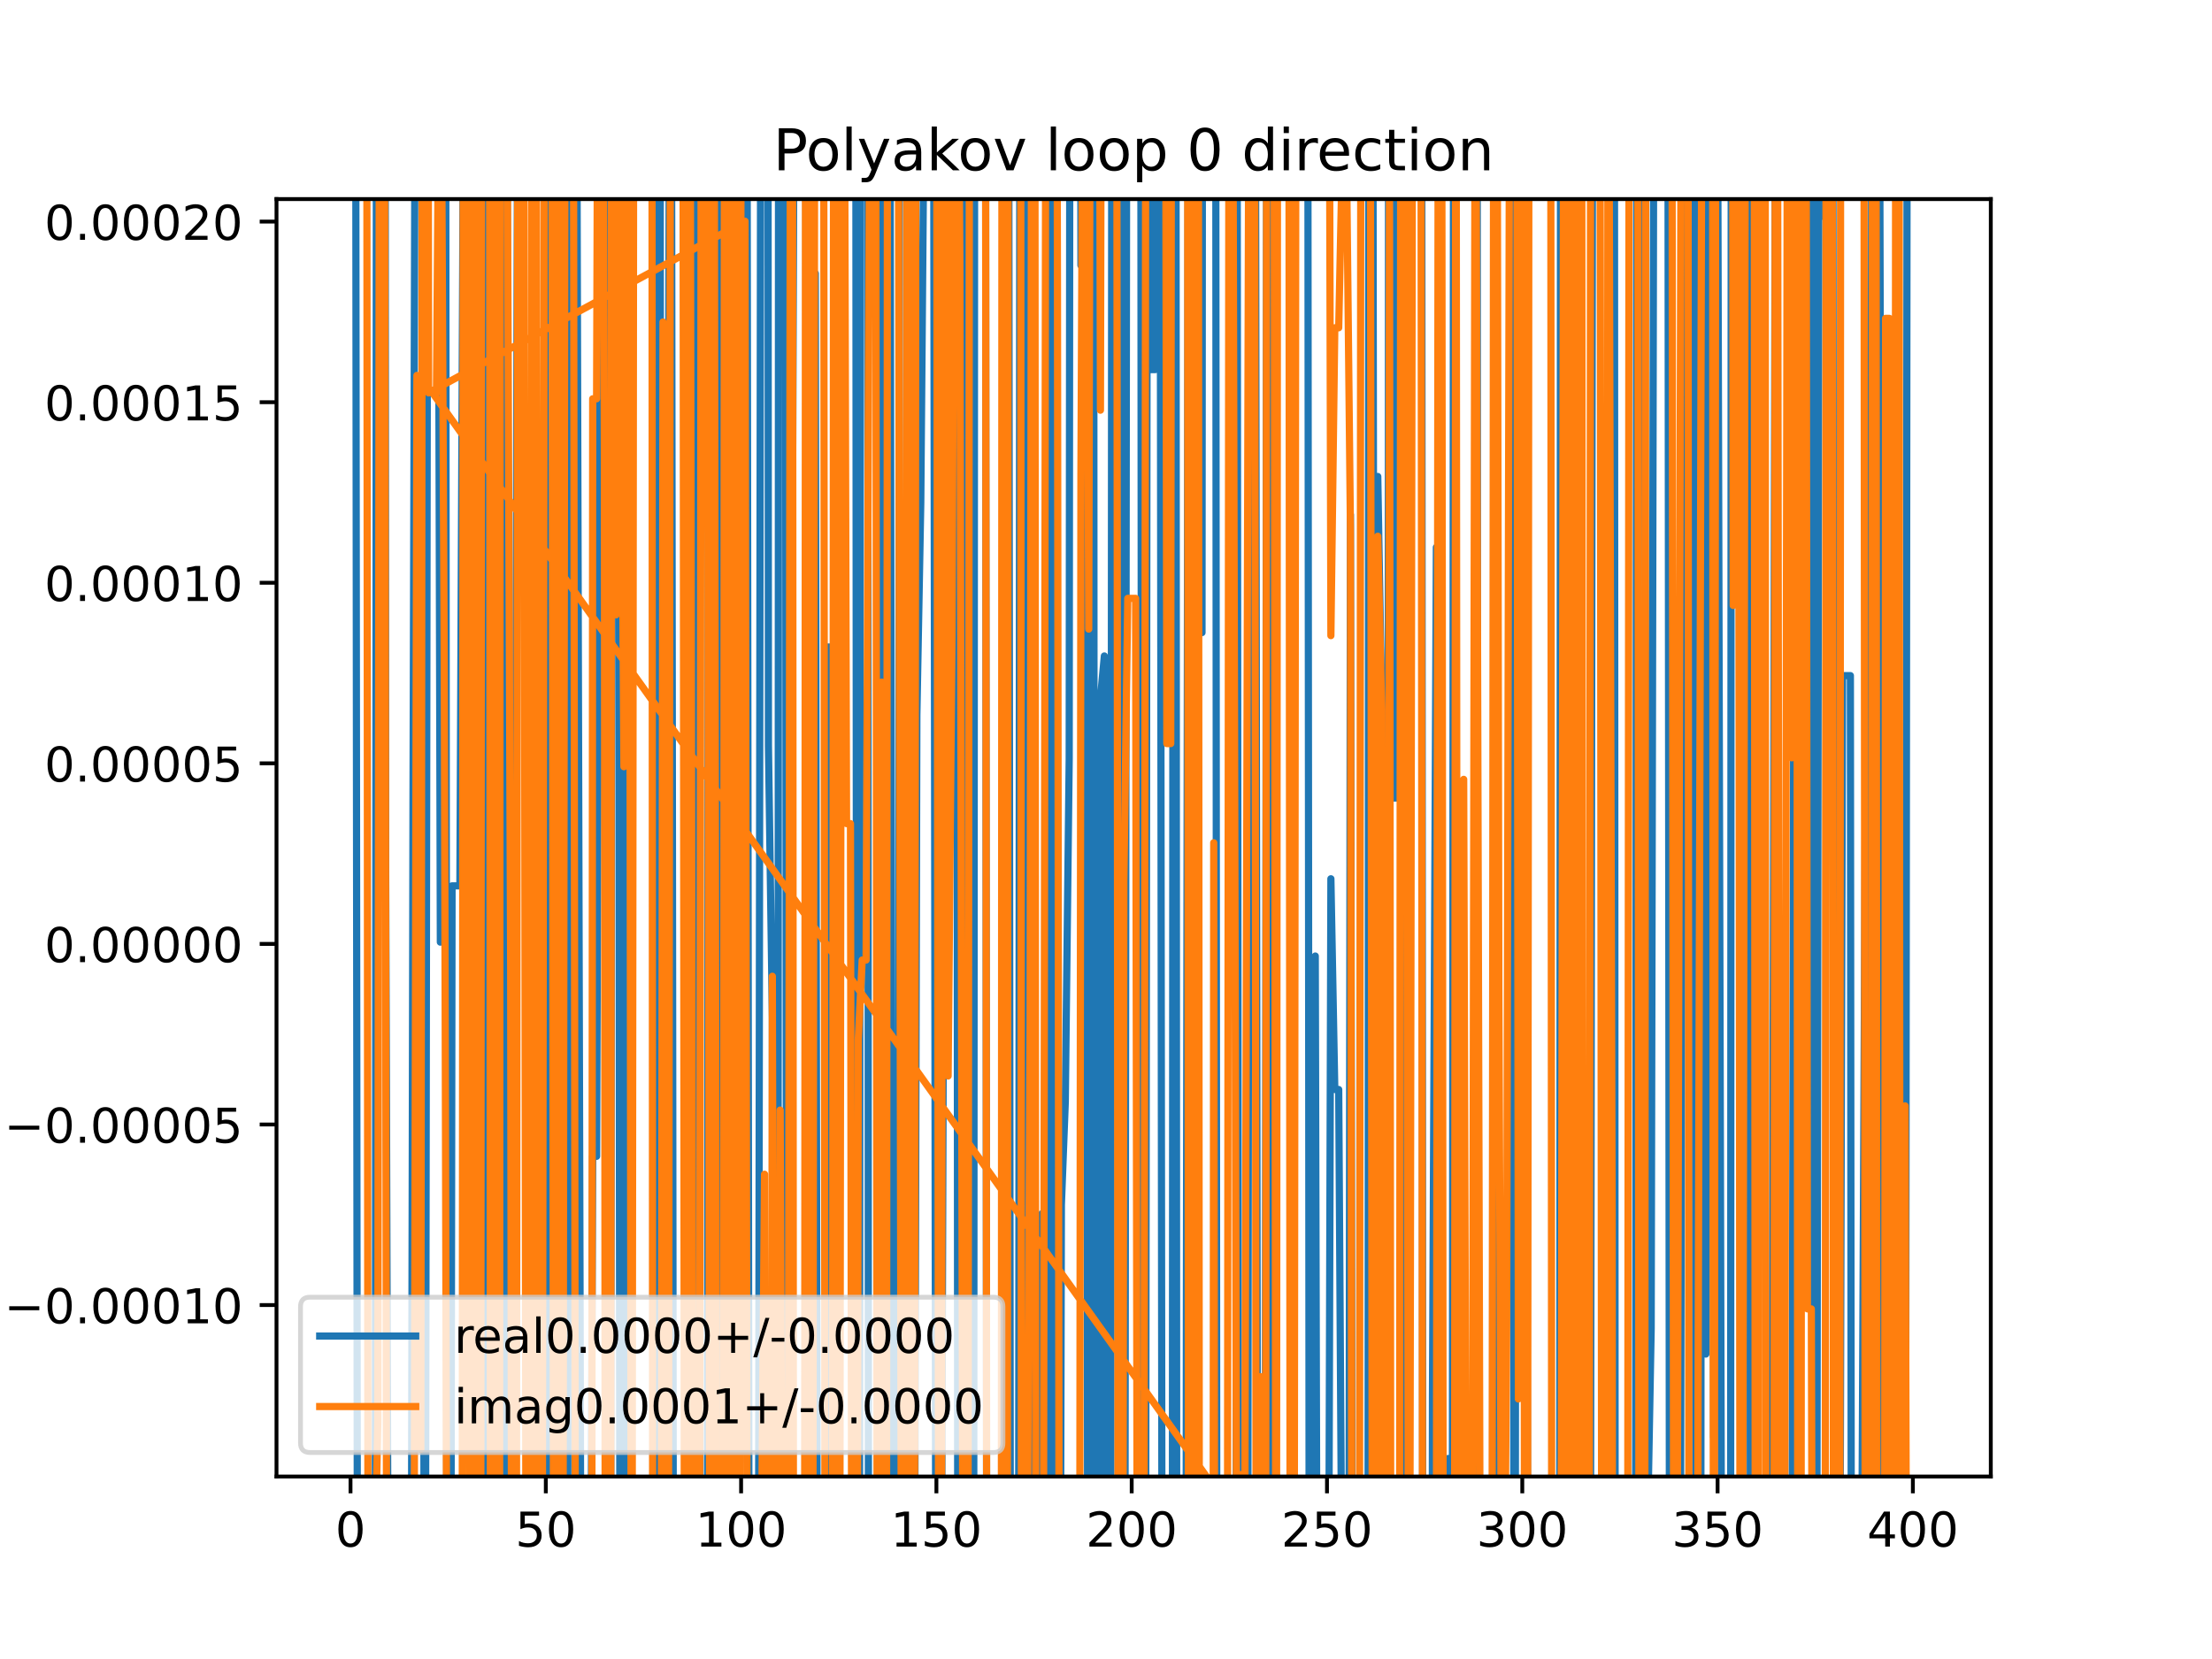 <?xml version="1.0" encoding="utf-8" standalone="no"?>
<!DOCTYPE svg PUBLIC "-//W3C//DTD SVG 1.1//EN"
  "http://www.w3.org/Graphics/SVG/1.1/DTD/svg11.dtd">
<!-- Created with matplotlib (https://matplotlib.org/) -->
<svg height="345.6pt" version="1.1" viewBox="0 0 460.8 345.6" width="460.8pt" xmlns="http://www.w3.org/2000/svg" xmlns:xlink="http://www.w3.org/1999/xlink">
 <defs>
  <style type="text/css">
*{stroke-linecap:butt;stroke-linejoin:round;}
  </style>
 </defs>
 <g id="figure_1">
  <g id="patch_1">
   <path d="M 0 345.6 
L 460.8 345.6 
L 460.8 0 
L 0 0 
z
" style="fill:#ffffff;"/>
  </g>
  <g id="axes_1">
   <g id="patch_2">
    <path d="M 57.6 307.584 
L 414.72 307.584 
L 414.72 41.472 
L 57.6 41.472 
z
" style="fill:#ffffff;"/>
   </g>
   <g id="matplotlib.axis_1">
    <g id="xtick_1">
     <g id="line2d_1">
      <defs>
       <path d="M 0 0 
L 0 3.5 
" id="m159dffe3b6" style="stroke:#000000;stroke-width:0.8;"/>
      </defs>
      <g>
       <use style="stroke:#000000;stroke-width:0.8;" x="73.019" xlink:href="#m159dffe3b6" y="307.584"/>
      </g>
     </g>
     <g id="text_1">
      <!-- 0 -->
      <defs>
       <path d="M 31.781 66.406 
Q 24.172 66.406 20.328 58.906 
Q 16.5 51.422 16.5 36.375 
Q 16.5 21.391 20.328 13.891 
Q 24.172 6.391 31.781 6.391 
Q 39.453 6.391 43.281 13.891 
Q 47.125 21.391 47.125 36.375 
Q 47.125 51.422 43.281 58.906 
Q 39.453 66.406 31.781 66.406 
z
M 31.781 74.219 
Q 44.047 74.219 50.516 64.516 
Q 56.984 54.828 56.984 36.375 
Q 56.984 17.969 50.516 8.266 
Q 44.047 -1.422 31.781 -1.422 
Q 19.531 -1.422 13.062 8.266 
Q 6.594 17.969 6.594 36.375 
Q 6.594 54.828 13.062 64.516 
Q 19.531 74.219 31.781 74.219 
z
" id="DejaVuSans-48"/>
      </defs>
      <g transform="translate(69.838 322.182)scale(0.1 -0.1)">
       <use xlink:href="#DejaVuSans-48"/>
      </g>
     </g>
    </g>
    <g id="xtick_2">
     <g id="line2d_2">
      <g>
       <use style="stroke:#000000;stroke-width:0.8;" x="113.703" xlink:href="#m159dffe3b6" y="307.584"/>
      </g>
     </g>
     <g id="text_2">
      <!-- 50 -->
      <defs>
       <path d="M 10.797 72.906 
L 49.516 72.906 
L 49.516 64.594 
L 19.828 64.594 
L 19.828 46.734 
Q 21.969 47.469 24.109 47.828 
Q 26.266 48.188 28.422 48.188 
Q 40.625 48.188 47.75 41.5 
Q 54.891 34.812 54.891 23.391 
Q 54.891 11.625 47.562 5.094 
Q 40.234 -1.422 26.906 -1.422 
Q 22.312 -1.422 17.547 -0.641 
Q 12.797 0.141 7.719 1.703 
L 7.719 11.625 
Q 12.109 9.234 16.797 8.062 
Q 21.484 6.891 26.703 6.891 
Q 35.156 6.891 40.078 11.328 
Q 45.016 15.766 45.016 23.391 
Q 45.016 31 40.078 35.438 
Q 35.156 39.891 26.703 39.891 
Q 22.75 39.891 18.812 39.016 
Q 14.891 38.141 10.797 36.281 
z
" id="DejaVuSans-53"/>
      </defs>
      <g transform="translate(107.34 322.182)scale(0.1 -0.1)">
       <use xlink:href="#DejaVuSans-53"/>
       <use x="63.623" xlink:href="#DejaVuSans-48"/>
      </g>
     </g>
    </g>
    <g id="xtick_3">
     <g id="line2d_3">
      <g>
       <use style="stroke:#000000;stroke-width:0.8;" x="154.386" xlink:href="#m159dffe3b6" y="307.584"/>
      </g>
     </g>
     <g id="text_3">
      <!-- 100 -->
      <defs>
       <path d="M 12.406 8.297 
L 28.516 8.297 
L 28.516 63.922 
L 10.984 60.406 
L 10.984 69.391 
L 28.422 72.906 
L 38.281 72.906 
L 38.281 8.297 
L 54.391 8.297 
L 54.391 0 
L 12.406 0 
z
" id="DejaVuSans-49"/>
      </defs>
      <g transform="translate(144.842 322.182)scale(0.1 -0.1)">
       <use xlink:href="#DejaVuSans-49"/>
       <use x="63.623" xlink:href="#DejaVuSans-48"/>
       <use x="127.246" xlink:href="#DejaVuSans-48"/>
      </g>
     </g>
    </g>
    <g id="xtick_4">
     <g id="line2d_4">
      <g>
       <use style="stroke:#000000;stroke-width:0.8;" x="195.07" xlink:href="#m159dffe3b6" y="307.584"/>
      </g>
     </g>
     <g id="text_4">
      <!-- 150 -->
      <g transform="translate(185.526 322.182)scale(0.1 -0.1)">
       <use xlink:href="#DejaVuSans-49"/>
       <use x="63.623" xlink:href="#DejaVuSans-53"/>
       <use x="127.246" xlink:href="#DejaVuSans-48"/>
      </g>
     </g>
    </g>
    <g id="xtick_5">
     <g id="line2d_5">
      <g>
       <use style="stroke:#000000;stroke-width:0.8;" x="235.753" xlink:href="#m159dffe3b6" y="307.584"/>
      </g>
     </g>
     <g id="text_5">
      <!-- 200 -->
      <defs>
       <path d="M 19.188 8.297 
L 53.609 8.297 
L 53.609 0 
L 7.328 0 
L 7.328 8.297 
Q 12.938 14.109 22.625 23.891 
Q 32.328 33.688 34.812 36.531 
Q 39.547 41.844 41.422 45.531 
Q 43.312 49.219 43.312 52.781 
Q 43.312 58.594 39.234 62.25 
Q 35.156 65.922 28.609 65.922 
Q 23.969 65.922 18.812 64.312 
Q 13.672 62.703 7.812 59.422 
L 7.812 69.391 
Q 13.766 71.781 18.938 73 
Q 24.125 74.219 28.422 74.219 
Q 39.75 74.219 46.484 68.547 
Q 53.219 62.891 53.219 53.422 
Q 53.219 48.922 51.531 44.891 
Q 49.859 40.875 45.406 35.406 
Q 44.188 33.984 37.641 27.219 
Q 31.109 20.453 19.188 8.297 
z
" id="DejaVuSans-50"/>
      </defs>
      <g transform="translate(226.209 322.182)scale(0.1 -0.1)">
       <use xlink:href="#DejaVuSans-50"/>
       <use x="63.623" xlink:href="#DejaVuSans-48"/>
       <use x="127.246" xlink:href="#DejaVuSans-48"/>
      </g>
     </g>
    </g>
    <g id="xtick_6">
     <g id="line2d_6">
      <g>
       <use style="stroke:#000000;stroke-width:0.8;" x="276.437" xlink:href="#m159dffe3b6" y="307.584"/>
      </g>
     </g>
     <g id="text_6">
      <!-- 250 -->
      <g transform="translate(266.893 322.182)scale(0.1 -0.1)">
       <use xlink:href="#DejaVuSans-50"/>
       <use x="63.623" xlink:href="#DejaVuSans-53"/>
       <use x="127.246" xlink:href="#DejaVuSans-48"/>
      </g>
     </g>
    </g>
    <g id="xtick_7">
     <g id="line2d_7">
      <g>
       <use style="stroke:#000000;stroke-width:0.8;" x="317.12" xlink:href="#m159dffe3b6" y="307.584"/>
      </g>
     </g>
     <g id="text_7">
      <!-- 300 -->
      <defs>
       <path d="M 40.578 39.312 
Q 47.656 37.797 51.625 33 
Q 55.609 28.219 55.609 21.188 
Q 55.609 10.406 48.188 4.484 
Q 40.766 -1.422 27.094 -1.422 
Q 22.516 -1.422 17.656 -0.516 
Q 12.797 0.391 7.625 2.203 
L 7.625 11.719 
Q 11.719 9.328 16.594 8.109 
Q 21.484 6.891 26.812 6.891 
Q 36.078 6.891 40.938 10.547 
Q 45.797 14.203 45.797 21.188 
Q 45.797 27.641 41.281 31.266 
Q 36.766 34.906 28.719 34.906 
L 20.219 34.906 
L 20.219 43.016 
L 29.109 43.016 
Q 36.375 43.016 40.234 45.922 
Q 44.094 48.828 44.094 54.297 
Q 44.094 59.906 40.109 62.906 
Q 36.141 65.922 28.719 65.922 
Q 24.656 65.922 20.016 65.031 
Q 15.375 64.156 9.812 62.312 
L 9.812 71.094 
Q 15.438 72.656 20.344 73.438 
Q 25.25 74.219 29.594 74.219 
Q 40.828 74.219 47.359 69.109 
Q 53.906 64.016 53.906 55.328 
Q 53.906 49.266 50.438 45.094 
Q 46.969 40.922 40.578 39.312 
z
" id="DejaVuSans-51"/>
      </defs>
      <g transform="translate(307.576 322.182)scale(0.1 -0.1)">
       <use xlink:href="#DejaVuSans-51"/>
       <use x="63.623" xlink:href="#DejaVuSans-48"/>
       <use x="127.246" xlink:href="#DejaVuSans-48"/>
      </g>
     </g>
    </g>
    <g id="xtick_8">
     <g id="line2d_8">
      <g>
       <use style="stroke:#000000;stroke-width:0.8;" x="357.804" xlink:href="#m159dffe3b6" y="307.584"/>
      </g>
     </g>
     <g id="text_8">
      <!-- 350 -->
      <g transform="translate(348.26 322.182)scale(0.1 -0.1)">
       <use xlink:href="#DejaVuSans-51"/>
       <use x="63.623" xlink:href="#DejaVuSans-53"/>
       <use x="127.246" xlink:href="#DejaVuSans-48"/>
      </g>
     </g>
    </g>
    <g id="xtick_9">
     <g id="line2d_9">
      <g>
       <use style="stroke:#000000;stroke-width:0.8;" x="398.487" xlink:href="#m159dffe3b6" y="307.584"/>
      </g>
     </g>
     <g id="text_9">
      <!-- 400 -->
      <defs>
       <path d="M 37.797 64.312 
L 12.891 25.391 
L 37.797 25.391 
z
M 35.203 72.906 
L 47.609 72.906 
L 47.609 25.391 
L 58.016 25.391 
L 58.016 17.188 
L 47.609 17.188 
L 47.609 0 
L 37.797 0 
L 37.797 17.188 
L 4.891 17.188 
L 4.891 26.703 
z
" id="DejaVuSans-52"/>
      </defs>
      <g transform="translate(388.944 322.182)scale(0.1 -0.1)">
       <use xlink:href="#DejaVuSans-52"/>
       <use x="63.623" xlink:href="#DejaVuSans-48"/>
       <use x="127.246" xlink:href="#DejaVuSans-48"/>
      </g>
     </g>
    </g>
   </g>
   <g id="matplotlib.axis_2">
    <g id="ytick_1">
     <g id="line2d_10">
      <defs>
       <path d="M 0 0 
L -3.5 0 
" id="mc396432fa7" style="stroke:#000000;stroke-width:0.8;"/>
      </defs>
      <g>
       <use style="stroke:#000000;stroke-width:0.8;" x="57.6" xlink:href="#mc396432fa7" y="271.866"/>
      </g>
     </g>
     <g id="text_10">
      <!-- −0.00010 -->
      <defs>
       <path d="M 10.594 35.5 
L 73.188 35.5 
L 73.188 27.203 
L 10.594 27.203 
z
" id="DejaVuSans-8722"/>
       <path d="M 10.688 12.406 
L 21 12.406 
L 21 0 
L 10.688 0 
z
" id="DejaVuSans-46"/>
      </defs>
      <g transform="translate(0.867 275.666)scale(0.1 -0.1)">
       <use xlink:href="#DejaVuSans-8722"/>
       <use x="83.789" xlink:href="#DejaVuSans-48"/>
       <use x="147.412" xlink:href="#DejaVuSans-46"/>
       <use x="179.199" xlink:href="#DejaVuSans-48"/>
       <use x="242.822" xlink:href="#DejaVuSans-48"/>
       <use x="306.445" xlink:href="#DejaVuSans-48"/>
       <use x="370.068" xlink:href="#DejaVuSans-49"/>
       <use x="433.691" xlink:href="#DejaVuSans-48"/>
      </g>
     </g>
    </g>
    <g id="ytick_2">
     <g id="line2d_11">
      <g>
       <use style="stroke:#000000;stroke-width:0.8;" x="57.6" xlink:href="#mc396432fa7" y="234.249"/>
      </g>
     </g>
     <g id="text_11">
      <!-- −0.00005 -->
      <g transform="translate(0.867 238.049)scale(0.1 -0.1)">
       <use xlink:href="#DejaVuSans-8722"/>
       <use x="83.789" xlink:href="#DejaVuSans-48"/>
       <use x="147.412" xlink:href="#DejaVuSans-46"/>
       <use x="179.199" xlink:href="#DejaVuSans-48"/>
       <use x="242.822" xlink:href="#DejaVuSans-48"/>
       <use x="306.445" xlink:href="#DejaVuSans-48"/>
       <use x="370.068" xlink:href="#DejaVuSans-48"/>
       <use x="433.691" xlink:href="#DejaVuSans-53"/>
      </g>
     </g>
    </g>
    <g id="ytick_3">
     <g id="line2d_12">
      <g>
       <use style="stroke:#000000;stroke-width:0.8;" x="57.6" xlink:href="#mc396432fa7" y="196.632"/>
      </g>
     </g>
     <g id="text_12">
      <!-- 0.00000 -->
      <g transform="translate(9.247 200.432)scale(0.1 -0.1)">
       <use xlink:href="#DejaVuSans-48"/>
       <use x="63.623" xlink:href="#DejaVuSans-46"/>
       <use x="95.41" xlink:href="#DejaVuSans-48"/>
       <use x="159.033" xlink:href="#DejaVuSans-48"/>
       <use x="222.656" xlink:href="#DejaVuSans-48"/>
       <use x="286.279" xlink:href="#DejaVuSans-48"/>
       <use x="349.902" xlink:href="#DejaVuSans-48"/>
      </g>
     </g>
    </g>
    <g id="ytick_4">
     <g id="line2d_13">
      <g>
       <use style="stroke:#000000;stroke-width:0.8;" x="57.6" xlink:href="#mc396432fa7" y="159.015"/>
      </g>
     </g>
     <g id="text_13">
      <!-- 0.00005 -->
      <g transform="translate(9.247 162.814)scale(0.1 -0.1)">
       <use xlink:href="#DejaVuSans-48"/>
       <use x="63.623" xlink:href="#DejaVuSans-46"/>
       <use x="95.41" xlink:href="#DejaVuSans-48"/>
       <use x="159.033" xlink:href="#DejaVuSans-48"/>
       <use x="222.656" xlink:href="#DejaVuSans-48"/>
       <use x="286.279" xlink:href="#DejaVuSans-48"/>
       <use x="349.902" xlink:href="#DejaVuSans-53"/>
      </g>
     </g>
    </g>
    <g id="ytick_5">
     <g id="line2d_14">
      <g>
       <use style="stroke:#000000;stroke-width:0.8;" x="57.6" xlink:href="#mc396432fa7" y="121.398"/>
      </g>
     </g>
     <g id="text_14">
      <!-- 0.00010 -->
      <g transform="translate(9.247 125.197)scale(0.1 -0.1)">
       <use xlink:href="#DejaVuSans-48"/>
       <use x="63.623" xlink:href="#DejaVuSans-46"/>
       <use x="95.41" xlink:href="#DejaVuSans-48"/>
       <use x="159.033" xlink:href="#DejaVuSans-48"/>
       <use x="222.656" xlink:href="#DejaVuSans-48"/>
       <use x="286.279" xlink:href="#DejaVuSans-49"/>
       <use x="349.902" xlink:href="#DejaVuSans-48"/>
      </g>
     </g>
    </g>
    <g id="ytick_6">
     <g id="line2d_15">
      <g>
       <use style="stroke:#000000;stroke-width:0.8;" x="57.6" xlink:href="#mc396432fa7" y="83.781"/>
      </g>
     </g>
     <g id="text_15">
      <!-- 0.00015 -->
      <g transform="translate(9.247 87.58)scale(0.1 -0.1)">
       <use xlink:href="#DejaVuSans-48"/>
       <use x="63.623" xlink:href="#DejaVuSans-46"/>
       <use x="95.41" xlink:href="#DejaVuSans-48"/>
       <use x="159.033" xlink:href="#DejaVuSans-48"/>
       <use x="222.656" xlink:href="#DejaVuSans-48"/>
       <use x="286.279" xlink:href="#DejaVuSans-49"/>
       <use x="349.902" xlink:href="#DejaVuSans-53"/>
      </g>
     </g>
    </g>
    <g id="ytick_7">
     <g id="line2d_16">
      <g>
       <use style="stroke:#000000;stroke-width:0.8;" x="57.6" xlink:href="#mc396432fa7" y="46.164"/>
      </g>
     </g>
     <g id="text_16">
      <!-- 0.00020 -->
      <g transform="translate(9.247 49.963)scale(0.1 -0.1)">
       <use xlink:href="#DejaVuSans-48"/>
       <use x="63.623" xlink:href="#DejaVuSans-46"/>
       <use x="95.41" xlink:href="#DejaVuSans-48"/>
       <use x="159.033" xlink:href="#DejaVuSans-48"/>
       <use x="222.656" xlink:href="#DejaVuSans-48"/>
       <use x="286.279" xlink:href="#DejaVuSans-50"/>
       <use x="349.902" xlink:href="#DejaVuSans-48"/>
      </g>
     </g>
    </g>
   </g>
   <g id="line2d_17">
    <path clip-path="url(#p5e4d70dd5f)" d="M 74.085 -1 
L 74.464 346.6 
M 78.165 346.6 
L 78.428 -1 
M 80.233 -1 
L 80.342 179.785 
L 80.892 346.6 
M 85.664 346.6 
L 86.038 165.906 
L 86.516 -1 
M 87.937 -1 
L 88.365 346.6 
M 88.616 346.6 
L 89.132 -1 
M 155.603 -1 
L 156.049 346.6 
M 157.992 346.6 
L 158.493 -1 
M 159.975 -1 
L 160.082 155.359 
L 160.895 211.99 
L 161.006 346.6 
M 162.054 346.6 
L 162.194 -1 
M 163.597 -1 
L 163.903 346.6 
M 164.621 346.6 
L 164.964 142.88 
L 165.48 -1 
M 167.833 -1 
L 168.231 346.6 
M 169.566 346.6 
L 169.846 56.97 
L 170.247 346.6 
M 171.949 346.6 
L 172.287 134.793 
L 173.101 134.793 
L 173.904 346.6 
M 173.918 346.6 
L 174.447 -1 
M 178.272 -1 
L 178.508 346.6 
M 179.037 346.6 
L 179.236 -1 
M 180.749 -1 
L 180.921 346.6 
M 183.158 346.6 
L 183.346 -1 
M 184.09 -1 
L 184.323 346.6 
M 184.811 346.6 
L 185.251 -1 
M 185.379 -1 
L 185.968 346.6 
M 187.183 346.6 
L 187.377 -1 
M 189.682 -1 
L 190.056 346.6 
M 190.499 346.6 
L 191.001 149.066 
L 191.815 104.7 
L 192.692 -1 
M 194.471 -1 
L 194.95 346.6 
M 196.076 346.6 
L 196.697 156.474 
L 197.511 58.437 
L 198.324 75.918 
L 198.552 -1 
M 199.281 -1 
L 199.531 346.6 
M 200.379 346.6 
L 200.632 -1 
M 201.697 -1 
L 201.922 346.6 
M 202.835 346.6 
L 203.046 -1 
M 205.306 -1 
L 205.542 346.6 
M 208.664 346.6 
L 208.902 280.79 
L 209.247 -1 
M 210.124 -1 
L 210.494 346.6 
M 212.184 346.6 
L 212.465 -1 
M 213.456 -1 
L 213.727 346.6 
M 213.846 346.6 
L 214.137 -1 
M 214.973 -1 
L 215.21 346.6 
M 216.675 346.6 
L 217.039 252.844 
L 217.291 346.6 
M 218.505 346.6 
L 218.666 294.976 
L 218.972 -1 
M 219.848 -1 
L 220.109 346.6 
M 220.88 346.6 
L 221.107 250.984 
L 221.921 229.538 
L 222.734 158.035 
L 222.879 -1 
M 225.118 -1 
L 225.175 55.269 
L 225.303 -1 
M 226.269 -1 
L 226.591 346.6 
M 226.972 346.6 
L 227.229 -1 
M 227.837 -1 
L 227.982 346.6 
M 229.115 346.6 
L 229.244 145.511 
L 230.057 136.648 
L 230.213 346.6 
M 231.399 346.6 
L 231.606 -1 
M 233.474 -1 
L 233.901 346.6 
M 234.333 346.6 
L 234.727 -1 
M 237.643 -1 
L 237.902 346.6 
M 238.639 346.6 
L 239.008 19.782 
L 239.822 77 
L 240.635 77 
L 240.901 -1 
M 241.649 -1 
L 242.08 346.6 
M 244.224 346.6 
L 244.406 -1 
M 244.975 -1 
L 245.141 346.6 
M 247.075 346.6 
L 247.145 273.438 
L 247.556 -1 
M 250.136 -1 
L 250.399 131.786 
L 250.505 -1 
M 253.254 -1 
L 253.492 346.6 
M 257.496 346.6 
L 257.722 19.301 
L 258.015 346.6 
M 259.921 346.6 
L 260.316 -1 
M 261.517 -1 
L 261.99 346.6 
M 263.572 346.6 
L 263.884 -1 
M 264.457 -1 
L 264.659 346.6 
M 265.63 346.6 
L 266.013 -1 
M 268.696 -1 
L 269.114 302.836 
L 269.813 -1 
M 272.438 -1 
L 272.736 346.6 
M 273.816 346.6 
L 273.996 199.16 
L 274.377 346.6 
M 276.761 346.6 
L 277.25 183.064 
L 278.064 226.965 
L 278.878 226.965 
L 279.627 346.6 
M 281.002 346.6 
L 281.319 107.221 
L 281.687 346.6 
M 284.979 346.6 
L 285.153 -1 
M 285.985 -1 
L 286.201 167.962 
L 287.014 99.261 
L 287.828 146.908 
L 287.979 346.6 
M 289.095 346.6 
L 289.274 -1 
M 290.007 -1 
L 290.269 166.241 
L 291.083 166.241 
L 291.412 -1 
M 292.096 -1 
L 292.378 346.6 
M 293.209 346.6 
L 293.702 -1 
M 296.169 -1 
L 296.393 346.6 
M 298.337 346.6 
L 298.406 290.939 
L 299.219 114.013 
L 299.59 346.6 
M 301.386 346.6 
L 301.66 303.833 
L 301.968 346.6 
M 302.532 346.6 
L 302.817 -1 
M 307.724 -1 
L 307.867 346.6 
M 311.28 346.6 
L 311.425 183.796 
L 311.763 -1 
M 315.12 -1 
L 315.376 346.6 
M 315.643 346.6 
L 315.974 -1 
M 317.756 -1 
L 317.934 217.026 
L 318.307 346.6 
M 324.908 346.6 
L 325.106 -1 
M 325.607 -1 
L 326.067 346.6 
M 326.076 346.6 
L 326.723 -1 
M 326.981 -1 
L 327.371 346.6 
M 328.256 346.6 
L 328.512 213.009 
L 328.895 346.6 
M 331.305 346.6 
L 331.766 5.65 
L 332.58 5.65 
L 332.603 -1 
M 336.313 -1 
L 336.474 346.6 
M 339.054 346.6 
L 339.089 335.095 
L 339.903 330.893 
L 340.717 330.893 
L 340.986 -1 
M 342.456 -1 
L 343.158 321.464 
L 343.971 276.767 
L 344.552 -1 
M 347.445 -1 
L 347.796 346.6 
M 350.01 346.6 
L 350.481 143.953 
L 350.951 -1 
M 353.086 -1 
L 353.239 346.6 
M 354.308 346.6 
L 354.483 -1 
M 354.806 -1 
L 355.363 282.074 
L 355.706 -1 
M 356.635 -1 
L 356.99 299.378 
L 357.804 15.662 
L 358.666 346.6 
M 360.514 346.6 
L 360.657 -1 
M 362.204 -1 
L 362.612 346.6 
M 362.877 346.6 
L 364.033 -1 
M 364.372 -1 
L 364.648 346.6 
M 369.062 346.6 
L 369.195 298.446 
L 369.889 -1 
M 370.074 -1 
L 370.516 346.6 
M 373.282 346.6 
L 373.94 -1 
M 377.377 -1 
L 377.848 346.6 
M 378.461 346.6 
L 378.959 -0.537 
L 379.773 45.059 
L 379.826 -1 
M 381.819 -1 
L 382.042 346.6 
M 383.255 346.6 
L 383.841 140.741 
L 385.469 140.741 
L 385.672 346.6 
M 387.876 346.6 
L 387.91 310.988 
L 388.723 138.236 
L 389.537 317.512 
L 389.927 -1 
M 391.51 -1 
L 391.978 183.475 
L 392.159 346.6 
M 394.376 346.6 
L 394.419 315.119 
L 395.233 330.765 
L 395.277 346.6 
M 396.945 346.6 
L 397.312 -1 
M 91.208 -1 
L 91.733 196.261 
L 92.001 -1 
M 92.842 -1 
L 93.096 346.6 
M 93.922 346.6 
L 94.174 184.541 
L 95.802 184.541 
L 96.616 4.999 
L 97.429 4.999 
L 97.435 -1 
M 99.465 -1 
L 99.922 346.6 
M 101.043 346.6 
L 101.445 -1 
M 101.553 -1 
L 101.974 346.6 
M 102.45 346.6 
L 102.624 -1 
M 103.874 -1 
L 104.128 346.6 
M 105.258 346.6 
L 105.463 -1 
M 105.652 -1 
L 105.821 346.6 
M 107.126 346.6 
L 107.193 244.11 
L 107.901 -1 
M 113.539 -1 
L 114.134 346.6 
M 116.238 346.6 
L 116.5 -1 
M 117.248 -1 
L 117.414 346.6 
M 118.268 346.6 
L 118.499 -1 
M 120.028 -1 
L 120.212 36.804 
L 121.026 341.425 
L 121.839 341.425 
L 121.879 346.6 
M 123.05 346.6 
L 123.467 240.886 
L 124.28 240.886 
L 125.191 -1 
M 126.102 -1 
L 126.322 346.6 
M 127.212 346.6 
L 127.482 -1 
M 128.743 -1 
L 129.162 346.6 
M 129.163 346.6 
L 129.976 42.743 
L 130.685 346.6 
M 130.84 346.6 
L 131.235 -1 
M 135.88 -1 
L 136.339 346.6 
M 136.602 346.6 
L 136.968 -1 
M 137.514 -1 
L 137.753 346.6 
M 138.787 346.6 
L 138.926 238.02 
L 139.486 -1 
M 139.87 -1 
L 140.288 346.6 
M 144.079 346.6 
L 144.547 -1 
M 145.106 -1 
L 145.436 37.085 
L 145.792 346.6 
M 147.364 346.6 
L 147.628 -1 
M 148.511 -1 
L 148.69 91.724 
L 148.794 -1 
M 149.892 -1 
L 150.103 346.6 
M 151.534 346.6 
L 151.704 -1 
M 152.64 -1 
L 152.759 83.585 
L 153.126 -1 
L 153.126 -1 
" style="fill:none;stroke:#1f77b4;stroke-linecap:square;stroke-width:1.5;"/>
   </g>
   <g id="line2d_18">
    <path clip-path="url(#p5e4d70dd5f)" d="M 76.402 -1 
L 76.664 346.6 
M 77.886 346.6 
L 77.901 335.712 
L 78.715 296.096 
L 79.04 -1 
M 80.071 -1 
L 80.559 346.6 
M 86.233 346.6 
L 86.851 78.207 
L 87.665 301.922 
L 87.991 -1 
M 89.167 -1 
L 89.292 81.832 
L 155.2 46.089 
L 155.658 346.6 
M 158.45 346.6 
L 158.454 343.978 
L 159.268 244.611 
L 159.421 346.6 
M 160.696 346.6 
L 160.895 203.377 
L 161.217 346.6 
M 162.243 346.6 
L 162.523 231.253 
L 162.983 346.6 
M 164.182 346.6 
L 164.678 -1 
M 165.087 -1 
L 165.301 346.6 
M 167.611 346.6 
L 167.817 -1 
M 168.654 -1 
L 168.878 346.6 
M 169.316 346.6 
L 169.729 -1 
M 171.585 -1 
L 171.871 346.6 
M 173.432 346.6 
L 173.66 -1 
M 174.265 -1 
L 174.579 346.6 
M 174.937 346.6 
L 175.38 -1 
M 175.887 -1 
L 176.355 171.574 
L 177.169 171.574 
L 177.443 346.6 
M 178.573 346.6 
L 178.796 216.494 
L 179.61 199.996 
L 180.424 199.996 
L 181.265 -1 
M 182.426 -1 
L 182.737 346.6 
M 183.199 346.6 
L 183.678 142.101 
L 184.012 346.6 
M 184.67 346.6 
L 184.881 -1 
M 187.104 -1 
L 187.747 321.567 
L 188.56 321.567 
L 188.939 -1 
M 189.658 -1 
L 189.925 346.6 
M 190.496 346.6 
L 190.81 -1 
M 195.106 -1 
L 195.56 346.6 
M 196.117 346.6 
L 196.446 -1 
M 197.137 -1 
L 197.511 224.147 
L 198.324 131.781 
L 198.877 -1 
M 199.572 -1 
L 199.952 54.05 
L 200.618 346.6 
M 201.64 346.6 
L 201.965 -1 
M 205.302 -1 
L 205.555 346.6 
M 208.598 346.6 
L 208.731 -1 
M 209.248 -1 
L 209.518 346.6 
M 209.844 346.6 
L 210.02 -1 
M 212.63 -1 
L 212.793 346.6 
M 213.906 346.6 
L 214.598 213.146 
L 214.914 -1 
M 215.589 -1 
L 215.772 346.6 
M 217.35 346.6 
L 217.862 -1 
M 220.155 -1 
L 220.293 60.205 
L 220.645 346.6 
M 224.919 346.6 
L 225.175 98.712 
L 225.617 -1 
M 226.305 -1 
L 226.803 131.047 
L 227.128 -1 
M 229.042 -1 
L 229.244 85.45 
L 229.429 -1 
M 232.649 -1 
L 232.925 346.6 
M 233.922 346.6 
L 234.126 183.539 
L 234.939 124.652 
L 236.567 124.652 
L 236.913 346.6 
M 238.294 346.6 
L 238.692 -1 
M 242.809 -1 
L 243.076 154.897 
L 243.89 154.897 
L 244.037 -1 
M 247.401 -1 
L 247.579 346.6 
M 248.494 346.6 
L 248.746 -1 
M 249.638 -1 
L 249.851 346.6 
M 252.703 346.6 
L 252.84 175.558 
L 253.042 346.6 
M 255.689 346.6 
L 256.019 -1 
M 256.618 -1 
L 256.909 43.169 
L 257.661 346.6 
M 258.036 346.6 
L 258.536 307.182 
L 259.35 307.182 
L 260.204 -1 
M 261.347 -1 
L 261.686 346.6 
M 262.314 346.6 
L 262.604 286.782 
L 262.712 346.6 
M 263.662 346.6 
L 263.878 -1 
M 265.41 -1 
L 265.769 346.6 
M 265.916 346.6 
L 266.142 -1 
M 268.501 -1 
L 268.763 346.6 
M 269.604 346.6 
L 269.927 39.776 
L 270.741 39.776 
L 270.843 -1 
M 276.899 -1 
L 277.25 132.414 
L 278.064 68.283 
L 278.878 68.283 
L 279.691 29.172 
L 280.505 32.663 
L 281.319 110.158 
L 281.633 346.6 
M 283.189 346.6 
L 283.503 -1 
M 285.446 -1 
L 285.898 346.6 
M 286.606 346.6 
L 287.014 111.707 
L 287.828 147.811 
L 288.043 346.6 
M 289.159 346.6 
L 289.455 29.407 
L 289.732 346.6 
M 291.545 346.6 
L 291.806 -1 
M 292.877 -1 
L 293.396 346.6 
M 293.671 346.6 
L 294.273 -1 
M 296.003 -1 
L 296.355 346.6 
M 299.008 346.6 
L 299.219 334.43 
L 299.621 -1 
M 300.341 -1 
L 300.652 346.6 
M 303.004 346.6 
L 303.238 -1 
M 303.344 -1 
L 303.609 346.6 
M 304.735 346.6 
L 304.915 162.353 
L 305.464 346.6 
M 306.699 346.6 
L 307.31 -1 
M 307.426 -1 
L 308.389 346.6 
M 310.807 346.6 
L 311.166 -1 
M 311.869 -1 
L 312.238 206.292 
L 312.845 346.6 
M 313.379 346.6 
L 313.866 275.498 
L 314.498 -1 
M 315.978 -1 
L 316.307 291.425 
L 316.869 -1 
M 317.251 -1 
L 317.6 346.6 
M 318.219 346.6 
L 318.517 -1 
M 323.046 -1 
L 323.252 346.6 
M 324.956 346.6 
L 325.257 303.106 
L 325.755 -1 
M 326.287 -1 
L 326.677 346.6 
M 327.178 346.6 
L 327.698 20.435 
L 328.1 346.6 
M 328.809 346.6 
L 329.119 -1 
M 329.496 -1 
L 329.752 346.6 
M 331.046 346.6 
L 331.371 -1 
M 333.277 -1 
L 333.394 69.861 
L 333.674 346.6 
M 334.676 346.6 
L 334.986 -1 
M 335.13 -1 
L 335.835 253.035 
L 335.916 346.6 
M 337.447 346.6 
L 337.462 330.603 
L 338.276 330.603 
L 339.089 320.458 
L 339.382 -1 
M 341.166 -1 
L 341.439 346.6 
M 342.627 346.6 
L 342.85 -1 
M 345.56 -1 
L 345.599 33.76 
L 345.645 -1 
M 348.298 -1 
L 348.672 346.6 
M 349.342 346.6 
L 350.268 -1 
M 351.64 -1 
L 351.835 346.6 
M 353.654 346.6 
L 353.735 292.805 
L 354.576 -1 
M 356.769 -1 
L 356.922 346.6 
M 357.122 346.6 
L 357.421 -1 
M 358.564 -1 
L 358.617 30.08 
L 358.654 -1 
M 360.928 -1 
L 361.058 126.123 
L 361.331 -1 
M 362.134 -1 
L 362.496 346.6 
M 363.015 346.6 
L 363.614 -1 
M 365.433 -1 
L 365.654 346.6 
M 366.256 346.6 
L 366.499 -1 
M 367.713 -1 
L 367.852 346.6 
M 369.537 346.6 
L 369.834 -1 
M 370.278 -1 
L 370.733 346.6 
M 371.756 346.6 
L 372.368 -1 
M 372.634 -1 
L 373.263 157.862 
L 373.566 -1 
M 374.27 -1 
L 374.52 346.6 
M 375.197 346.6 
L 375.404 -1 
M 376.232 -1 
L 376.518 272.665 
L 377.332 272.665 
L 377.54 346.6 
M 380.232 346.6 
L 380.413 -1 
M 381.675 -1 
L 381.961 346.6 
M 383.25 346.6 
L 383.448 -1 
M 388.291 -1 
L 388.564 346.6 
M 389.909 346.6 
L 390.05 -1 
M 390.8 -1 
L 391.009 346.6 
M 392.605 346.6 
L 392.792 66.325 
L 393.605 66.325 
L 393.893 346.6 
M 394.708 346.6 
L 394.904 -1 
M 395.604 -1 
L 395.825 346.6 
M 396.656 346.6 
L 396.86 230.376 
L 397.194 346.6 
M 279.201 346.6 
L 90.106 81.832 
L 90.92 81.832 
L 91.537 -1 
M 91.863 -1 
L 92.547 138.876 
L 93.096 346.6 
M 96.279 346.6 
L 96.523 -1 
M 97.543 -1 
L 97.846 346.6 
M 98.654 346.6 
L 98.968 -1 
M 99.135 -1 
L 99.411 346.6 
M 100.152 346.6 
L 100.321 -1 
M 101.989 -1 
L 102.174 346.6 
M 102.653 346.6 
L 103.115 -1 
M 103.135 -1 
L 103.596 346.6 
M 104.06 346.6 
L 104.223 -1 
M 105.563 -1 
L 105.566 2.364 
L 106.38 202.104 
L 106.582 346.6 
M 107.567 346.6 
L 107.864 -1 
M 109.071 -1 
L 109.592 346.6 
M 110.473 346.6 
L 110.774 -1 
M 111.739 -1 
L 112.035 346.6 
M 112.955 346.6 
L 113.439 -1 
M 114.979 -1 
L 115.322 346.6 
M 115.335 346.6 
L 115.565 -1 
M 116.631 -1 
L 116.824 346.6 
M 117.269 346.6 
L 117.719 -1 
M 119.446 -1 
L 119.869 346.6 
M 123.282 346.6 
L 123.467 83.076 
L 124.28 83.076 
L 124.545 -1 
M 125.615 -1 
L 125.908 97.291 
L 126.088 346.6 
M 127.216 346.6 
L 127.412 -1 
M 128.045 -1 
L 128.349 128.067 
L 129.162 35.581 
L 129.976 159.718 
L 130.34 -1 
M 131.051 -1 
L 131.508 346.6 
M 131.676 346.6 
L 132.025 -1 
M 135.816 -1 
L 135.963 346.6 
M 137.745 346.6 
L 138.113 67.077 
L 138.567 346.6 
M 139.219 346.6 
L 139.678 -1 
M 142.27 -1 
L 142.573 346.6 
M 143.484 346.6 
L 143.808 27.249 
L 144.403 346.6 
M 145.705 346.6 
L 146.097 -1 
M 147.288 -1 
L 147.87 346.6 
M 147.885 346.6 
L 148.597 -1 
M 148.76 -1 
L 149.288 346.6 
M 150.694 346.6 
L 150.922 -1 
M 151.525 -1 
L 151.945 340.484 
L 152.375 -1 
M 152.978 -1 
L 153.228 346.6 
M 154.047 346.6 
L 154.386 3.805 
L 154.386 3.805 
" style="fill:none;stroke:#ff7f0e;stroke-linecap:square;stroke-width:1.5;"/>
   </g>
   <g id="patch_3">
    <path d="M 57.6 307.584 
L 57.6 41.472 
" style="fill:none;stroke:#000000;stroke-linecap:square;stroke-linejoin:miter;stroke-width:0.8;"/>
   </g>
   <g id="patch_4">
    <path d="M 414.72 307.584 
L 414.72 41.472 
" style="fill:none;stroke:#000000;stroke-linecap:square;stroke-linejoin:miter;stroke-width:0.8;"/>
   </g>
   <g id="patch_5">
    <path d="M 57.6 307.584 
L 414.72 307.584 
" style="fill:none;stroke:#000000;stroke-linecap:square;stroke-linejoin:miter;stroke-width:0.8;"/>
   </g>
   <g id="patch_6">
    <path d="M 57.6 41.472 
L 414.72 41.472 
" style="fill:none;stroke:#000000;stroke-linecap:square;stroke-linejoin:miter;stroke-width:0.8;"/>
   </g>
   <g id="text_17">
    <!-- Polyakov loop 0 direction -->
    <defs>
     <path d="M 19.672 64.797 
L 19.672 37.406 
L 32.078 37.406 
Q 38.969 37.406 42.719 40.969 
Q 46.484 44.531 46.484 51.125 
Q 46.484 57.672 42.719 61.234 
Q 38.969 64.797 32.078 64.797 
z
M 9.812 72.906 
L 32.078 72.906 
Q 44.344 72.906 50.609 67.359 
Q 56.891 61.812 56.891 51.125 
Q 56.891 40.328 50.609 34.812 
Q 44.344 29.297 32.078 29.297 
L 19.672 29.297 
L 19.672 0 
L 9.812 0 
z
" id="DejaVuSans-80"/>
     <path d="M 30.609 48.391 
Q 23.391 48.391 19.188 42.75 
Q 14.984 37.109 14.984 27.297 
Q 14.984 17.484 19.156 11.844 
Q 23.344 6.203 30.609 6.203 
Q 37.797 6.203 41.984 11.859 
Q 46.188 17.531 46.188 27.297 
Q 46.188 37.016 41.984 42.703 
Q 37.797 48.391 30.609 48.391 
z
M 30.609 56 
Q 42.328 56 49.016 48.375 
Q 55.719 40.766 55.719 27.297 
Q 55.719 13.875 49.016 6.219 
Q 42.328 -1.422 30.609 -1.422 
Q 18.844 -1.422 12.172 6.219 
Q 5.516 13.875 5.516 27.297 
Q 5.516 40.766 12.172 48.375 
Q 18.844 56 30.609 56 
z
" id="DejaVuSans-111"/>
     <path d="M 9.422 75.984 
L 18.406 75.984 
L 18.406 0 
L 9.422 0 
z
" id="DejaVuSans-108"/>
     <path d="M 32.172 -5.078 
Q 28.375 -14.844 24.75 -17.812 
Q 21.141 -20.797 15.094 -20.797 
L 7.906 -20.797 
L 7.906 -13.281 
L 13.188 -13.281 
Q 16.891 -13.281 18.938 -11.516 
Q 21 -9.766 23.484 -3.219 
L 25.094 0.875 
L 2.984 54.688 
L 12.5 54.688 
L 29.594 11.922 
L 46.688 54.688 
L 56.203 54.688 
z
" id="DejaVuSans-121"/>
     <path d="M 34.281 27.484 
Q 23.391 27.484 19.188 25 
Q 14.984 22.516 14.984 16.5 
Q 14.984 11.719 18.141 8.906 
Q 21.297 6.109 26.703 6.109 
Q 34.188 6.109 38.703 11.406 
Q 43.219 16.703 43.219 25.484 
L 43.219 27.484 
z
M 52.203 31.203 
L 52.203 0 
L 43.219 0 
L 43.219 8.297 
Q 40.141 3.328 35.547 0.953 
Q 30.953 -1.422 24.312 -1.422 
Q 15.922 -1.422 10.953 3.297 
Q 6 8.016 6 15.922 
Q 6 25.141 12.172 29.828 
Q 18.359 34.516 30.609 34.516 
L 43.219 34.516 
L 43.219 35.406 
Q 43.219 41.609 39.141 45 
Q 35.062 48.391 27.688 48.391 
Q 23 48.391 18.547 47.266 
Q 14.109 46.141 10.016 43.891 
L 10.016 52.203 
Q 14.938 54.109 19.578 55.047 
Q 24.219 56 28.609 56 
Q 40.484 56 46.344 49.844 
Q 52.203 43.703 52.203 31.203 
z
" id="DejaVuSans-97"/>
     <path d="M 9.078 75.984 
L 18.109 75.984 
L 18.109 31.109 
L 44.922 54.688 
L 56.391 54.688 
L 27.391 29.109 
L 57.625 0 
L 45.906 0 
L 18.109 26.703 
L 18.109 0 
L 9.078 0 
z
" id="DejaVuSans-107"/>
     <path d="M 2.984 54.688 
L 12.5 54.688 
L 29.594 8.797 
L 46.688 54.688 
L 56.203 54.688 
L 35.688 0 
L 23.484 0 
z
" id="DejaVuSans-118"/>
     <path id="DejaVuSans-32"/>
     <path d="M 18.109 8.203 
L 18.109 -20.797 
L 9.078 -20.797 
L 9.078 54.688 
L 18.109 54.688 
L 18.109 46.391 
Q 20.953 51.266 25.266 53.625 
Q 29.594 56 35.594 56 
Q 45.562 56 51.781 48.094 
Q 58.016 40.188 58.016 27.297 
Q 58.016 14.406 51.781 6.484 
Q 45.562 -1.422 35.594 -1.422 
Q 29.594 -1.422 25.266 0.953 
Q 20.953 3.328 18.109 8.203 
z
M 48.688 27.297 
Q 48.688 37.203 44.609 42.844 
Q 40.531 48.484 33.406 48.484 
Q 26.266 48.484 22.188 42.844 
Q 18.109 37.203 18.109 27.297 
Q 18.109 17.391 22.188 11.75 
Q 26.266 6.109 33.406 6.109 
Q 40.531 6.109 44.609 11.75 
Q 48.688 17.391 48.688 27.297 
z
" id="DejaVuSans-112"/>
     <path d="M 45.406 46.391 
L 45.406 75.984 
L 54.391 75.984 
L 54.391 0 
L 45.406 0 
L 45.406 8.203 
Q 42.578 3.328 38.25 0.953 
Q 33.938 -1.422 27.875 -1.422 
Q 17.969 -1.422 11.734 6.484 
Q 5.516 14.406 5.516 27.297 
Q 5.516 40.188 11.734 48.094 
Q 17.969 56 27.875 56 
Q 33.938 56 38.25 53.625 
Q 42.578 51.266 45.406 46.391 
z
M 14.797 27.297 
Q 14.797 17.391 18.875 11.75 
Q 22.953 6.109 30.078 6.109 
Q 37.203 6.109 41.297 11.75 
Q 45.406 17.391 45.406 27.297 
Q 45.406 37.203 41.297 42.844 
Q 37.203 48.484 30.078 48.484 
Q 22.953 48.484 18.875 42.844 
Q 14.797 37.203 14.797 27.297 
z
" id="DejaVuSans-100"/>
     <path d="M 9.422 54.688 
L 18.406 54.688 
L 18.406 0 
L 9.422 0 
z
M 9.422 75.984 
L 18.406 75.984 
L 18.406 64.594 
L 9.422 64.594 
z
" id="DejaVuSans-105"/>
     <path d="M 41.109 46.297 
Q 39.594 47.172 37.812 47.578 
Q 36.031 48 33.891 48 
Q 26.266 48 22.188 43.047 
Q 18.109 38.094 18.109 28.812 
L 18.109 0 
L 9.078 0 
L 9.078 54.688 
L 18.109 54.688 
L 18.109 46.188 
Q 20.953 51.172 25.484 53.578 
Q 30.031 56 36.531 56 
Q 37.453 56 38.578 55.875 
Q 39.703 55.766 41.062 55.516 
z
" id="DejaVuSans-114"/>
     <path d="M 56.203 29.594 
L 56.203 25.203 
L 14.891 25.203 
Q 15.484 15.922 20.484 11.062 
Q 25.484 6.203 34.422 6.203 
Q 39.594 6.203 44.453 7.469 
Q 49.312 8.734 54.109 11.281 
L 54.109 2.781 
Q 49.266 0.734 44.188 -0.344 
Q 39.109 -1.422 33.891 -1.422 
Q 20.797 -1.422 13.156 6.188 
Q 5.516 13.812 5.516 26.812 
Q 5.516 40.234 12.766 48.109 
Q 20.016 56 32.328 56 
Q 43.359 56 49.781 48.891 
Q 56.203 41.797 56.203 29.594 
z
M 47.219 32.234 
Q 47.125 39.594 43.094 43.984 
Q 39.062 48.391 32.422 48.391 
Q 24.906 48.391 20.391 44.141 
Q 15.875 39.891 15.188 32.172 
z
" id="DejaVuSans-101"/>
     <path d="M 48.781 52.594 
L 48.781 44.188 
Q 44.969 46.297 41.141 47.344 
Q 37.312 48.391 33.406 48.391 
Q 24.656 48.391 19.812 42.844 
Q 14.984 37.312 14.984 27.297 
Q 14.984 17.281 19.812 11.734 
Q 24.656 6.203 33.406 6.203 
Q 37.312 6.203 41.141 7.25 
Q 44.969 8.297 48.781 10.406 
L 48.781 2.094 
Q 45.016 0.344 40.984 -0.531 
Q 36.969 -1.422 32.422 -1.422 
Q 20.062 -1.422 12.781 6.344 
Q 5.516 14.109 5.516 27.297 
Q 5.516 40.672 12.859 48.328 
Q 20.219 56 33.016 56 
Q 37.156 56 41.109 55.141 
Q 45.062 54.297 48.781 52.594 
z
" id="DejaVuSans-99"/>
     <path d="M 18.312 70.219 
L 18.312 54.688 
L 36.812 54.688 
L 36.812 47.703 
L 18.312 47.703 
L 18.312 18.016 
Q 18.312 11.328 20.141 9.422 
Q 21.969 7.516 27.594 7.516 
L 36.812 7.516 
L 36.812 0 
L 27.594 0 
Q 17.188 0 13.234 3.875 
Q 9.281 7.766 9.281 18.016 
L 9.281 47.703 
L 2.688 47.703 
L 2.688 54.688 
L 9.281 54.688 
L 9.281 70.219 
z
" id="DejaVuSans-116"/>
     <path d="M 54.891 33.016 
L 54.891 0 
L 45.906 0 
L 45.906 32.719 
Q 45.906 40.484 42.875 44.328 
Q 39.844 48.188 33.797 48.188 
Q 26.516 48.188 22.312 43.547 
Q 18.109 38.922 18.109 30.906 
L 18.109 0 
L 9.078 0 
L 9.078 54.688 
L 18.109 54.688 
L 18.109 46.188 
Q 21.344 51.125 25.703 53.562 
Q 30.078 56 35.797 56 
Q 45.219 56 50.047 50.172 
Q 54.891 44.344 54.891 33.016 
z
" id="DejaVuSans-110"/>
    </defs>
    <g transform="translate(161.066 35.472)scale(0.12 -0.12)">
     <use xlink:href="#DejaVuSans-80"/>
     <use x="56.678" xlink:href="#DejaVuSans-111"/>
     <use x="117.859" xlink:href="#DejaVuSans-108"/>
     <use x="145.643" xlink:href="#DejaVuSans-121"/>
     <use x="204.822" xlink:href="#DejaVuSans-97"/>
     <use x="266.102" xlink:href="#DejaVuSans-107"/>
     <use x="320.387" xlink:href="#DejaVuSans-111"/>
     <use x="381.568" xlink:href="#DejaVuSans-118"/>
     <use x="440.748" xlink:href="#DejaVuSans-32"/>
     <use x="472.535" xlink:href="#DejaVuSans-108"/>
     <use x="500.318" xlink:href="#DejaVuSans-111"/>
     <use x="561.5" xlink:href="#DejaVuSans-111"/>
     <use x="622.682" xlink:href="#DejaVuSans-112"/>
     <use x="686.158" xlink:href="#DejaVuSans-32"/>
     <use x="717.945" xlink:href="#DejaVuSans-48"/>
     <use x="781.568" xlink:href="#DejaVuSans-32"/>
     <use x="813.355" xlink:href="#DejaVuSans-100"/>
     <use x="876.832" xlink:href="#DejaVuSans-105"/>
     <use x="904.615" xlink:href="#DejaVuSans-114"/>
     <use x="943.479" xlink:href="#DejaVuSans-101"/>
     <use x="1005.002" xlink:href="#DejaVuSans-99"/>
     <use x="1059.982" xlink:href="#DejaVuSans-116"/>
     <use x="1099.191" xlink:href="#DejaVuSans-105"/>
     <use x="1126.975" xlink:href="#DejaVuSans-111"/>
     <use x="1188.156" xlink:href="#DejaVuSans-110"/>
    </g>
   </g>
   <g id="legend_1">
    <g id="patch_7">
     <path d="M 64.6 302.584 
L 206.933 302.584 
Q 208.933 302.584 208.933 300.584 
L 208.933 272.228 
Q 208.933 270.228 206.933 270.228 
L 64.6 270.228 
Q 62.6 270.228 62.6 272.228 
L 62.6 300.584 
Q 62.6 302.584 64.6 302.584 
z
" style="fill:#ffffff;opacity:0.8;stroke:#cccccc;stroke-linejoin:miter;"/>
    </g>
    <g id="line2d_19">
     <path d="M 66.6 278.326 
L 86.6 278.326 
" style="fill:none;stroke:#1f77b4;stroke-linecap:square;stroke-width:1.5;"/>
    </g>
    <g id="line2d_20"/>
    <g id="text_18">
     <!-- real0.0000+/-0.0000 -->
     <defs>
      <path d="M 46 62.703 
L 46 35.5 
L 73.188 35.5 
L 73.188 27.203 
L 46 27.203 
L 46 0 
L 37.797 0 
L 37.797 27.203 
L 10.594 27.203 
L 10.594 35.5 
L 37.797 35.5 
L 37.797 62.703 
z
" id="DejaVuSans-43"/>
      <path d="M 25.391 72.906 
L 33.688 72.906 
L 8.297 -9.281 
L 0 -9.281 
z
" id="DejaVuSans-47"/>
      <path d="M 4.891 31.391 
L 31.203 31.391 
L 31.203 23.391 
L 4.891 23.391 
z
" id="DejaVuSans-45"/>
     </defs>
     <g transform="translate(94.6 281.826)scale(0.1 -0.1)">
      <use xlink:href="#DejaVuSans-114"/>
      <use x="38.863" xlink:href="#DejaVuSans-101"/>
      <use x="100.387" xlink:href="#DejaVuSans-97"/>
      <use x="161.666" xlink:href="#DejaVuSans-108"/>
      <use x="189.449" xlink:href="#DejaVuSans-48"/>
      <use x="253.072" xlink:href="#DejaVuSans-46"/>
      <use x="284.859" xlink:href="#DejaVuSans-48"/>
      <use x="348.482" xlink:href="#DejaVuSans-48"/>
      <use x="412.105" xlink:href="#DejaVuSans-48"/>
      <use x="475.729" xlink:href="#DejaVuSans-48"/>
      <use x="539.352" xlink:href="#DejaVuSans-43"/>
      <use x="623.141" xlink:href="#DejaVuSans-47"/>
      <use x="656.832" xlink:href="#DejaVuSans-45"/>
      <use x="692.916" xlink:href="#DejaVuSans-48"/>
      <use x="756.539" xlink:href="#DejaVuSans-46"/>
      <use x="788.326" xlink:href="#DejaVuSans-48"/>
      <use x="851.949" xlink:href="#DejaVuSans-48"/>
      <use x="915.572" xlink:href="#DejaVuSans-48"/>
      <use x="979.195" xlink:href="#DejaVuSans-48"/>
     </g>
    </g>
    <g id="line2d_21">
     <path d="M 66.6 293.004 
L 86.6 293.004 
" style="fill:none;stroke:#ff7f0e;stroke-linecap:square;stroke-width:1.5;"/>
    </g>
    <g id="line2d_22"/>
    <g id="text_19">
     <!-- imag0.0001+/-0.0000 -->
     <defs>
      <path d="M 52 44.188 
Q 55.375 50.25 60.062 53.125 
Q 64.75 56 71.094 56 
Q 79.641 56 84.281 50.016 
Q 88.922 44.047 88.922 33.016 
L 88.922 0 
L 79.891 0 
L 79.891 32.719 
Q 79.891 40.578 77.094 44.375 
Q 74.312 48.188 68.609 48.188 
Q 61.625 48.188 57.562 43.547 
Q 53.516 38.922 53.516 30.906 
L 53.516 0 
L 44.484 0 
L 44.484 32.719 
Q 44.484 40.625 41.703 44.406 
Q 38.922 48.188 33.109 48.188 
Q 26.219 48.188 22.156 43.531 
Q 18.109 38.875 18.109 30.906 
L 18.109 0 
L 9.078 0 
L 9.078 54.688 
L 18.109 54.688 
L 18.109 46.188 
Q 21.188 51.219 25.484 53.609 
Q 29.781 56 35.688 56 
Q 41.656 56 45.828 52.969 
Q 50 49.953 52 44.188 
z
" id="DejaVuSans-109"/>
      <path d="M 45.406 27.984 
Q 45.406 37.75 41.375 43.109 
Q 37.359 48.484 30.078 48.484 
Q 22.859 48.484 18.828 43.109 
Q 14.797 37.75 14.797 27.984 
Q 14.797 18.266 18.828 12.891 
Q 22.859 7.516 30.078 7.516 
Q 37.359 7.516 41.375 12.891 
Q 45.406 18.266 45.406 27.984 
z
M 54.391 6.781 
Q 54.391 -7.172 48.188 -13.984 
Q 42 -20.797 29.203 -20.797 
Q 24.469 -20.797 20.266 -20.094 
Q 16.062 -19.391 12.109 -17.922 
L 12.109 -9.188 
Q 16.062 -11.328 19.922 -12.344 
Q 23.781 -13.375 27.781 -13.375 
Q 36.625 -13.375 41.016 -8.766 
Q 45.406 -4.156 45.406 5.172 
L 45.406 9.625 
Q 42.625 4.781 38.281 2.391 
Q 33.938 0 27.875 0 
Q 17.828 0 11.672 7.656 
Q 5.516 15.328 5.516 27.984 
Q 5.516 40.672 11.672 48.328 
Q 17.828 56 27.875 56 
Q 33.938 56 38.281 53.609 
Q 42.625 51.219 45.406 46.391 
L 45.406 54.688 
L 54.391 54.688 
z
" id="DejaVuSans-103"/>
     </defs>
     <g transform="translate(94.6 296.504)scale(0.1 -0.1)">
      <use xlink:href="#DejaVuSans-105"/>
      <use x="27.783" xlink:href="#DejaVuSans-109"/>
      <use x="125.195" xlink:href="#DejaVuSans-97"/>
      <use x="186.475" xlink:href="#DejaVuSans-103"/>
      <use x="249.951" xlink:href="#DejaVuSans-48"/>
      <use x="313.574" xlink:href="#DejaVuSans-46"/>
      <use x="345.361" xlink:href="#DejaVuSans-48"/>
      <use x="408.984" xlink:href="#DejaVuSans-48"/>
      <use x="472.607" xlink:href="#DejaVuSans-48"/>
      <use x="536.23" xlink:href="#DejaVuSans-49"/>
      <use x="599.854" xlink:href="#DejaVuSans-43"/>
      <use x="683.643" xlink:href="#DejaVuSans-47"/>
      <use x="717.334" xlink:href="#DejaVuSans-45"/>
      <use x="753.418" xlink:href="#DejaVuSans-48"/>
      <use x="817.041" xlink:href="#DejaVuSans-46"/>
      <use x="848.828" xlink:href="#DejaVuSans-48"/>
      <use x="912.451" xlink:href="#DejaVuSans-48"/>
      <use x="976.074" xlink:href="#DejaVuSans-48"/>
      <use x="1039.697" xlink:href="#DejaVuSans-48"/>
     </g>
    </g>
   </g>
  </g>
 </g>
 <defs>
  <clipPath id="p5e4d70dd5f">
   <rect height="266.112" width="357.12" x="57.6" y="41.472"/>
  </clipPath>
 </defs>
</svg>
